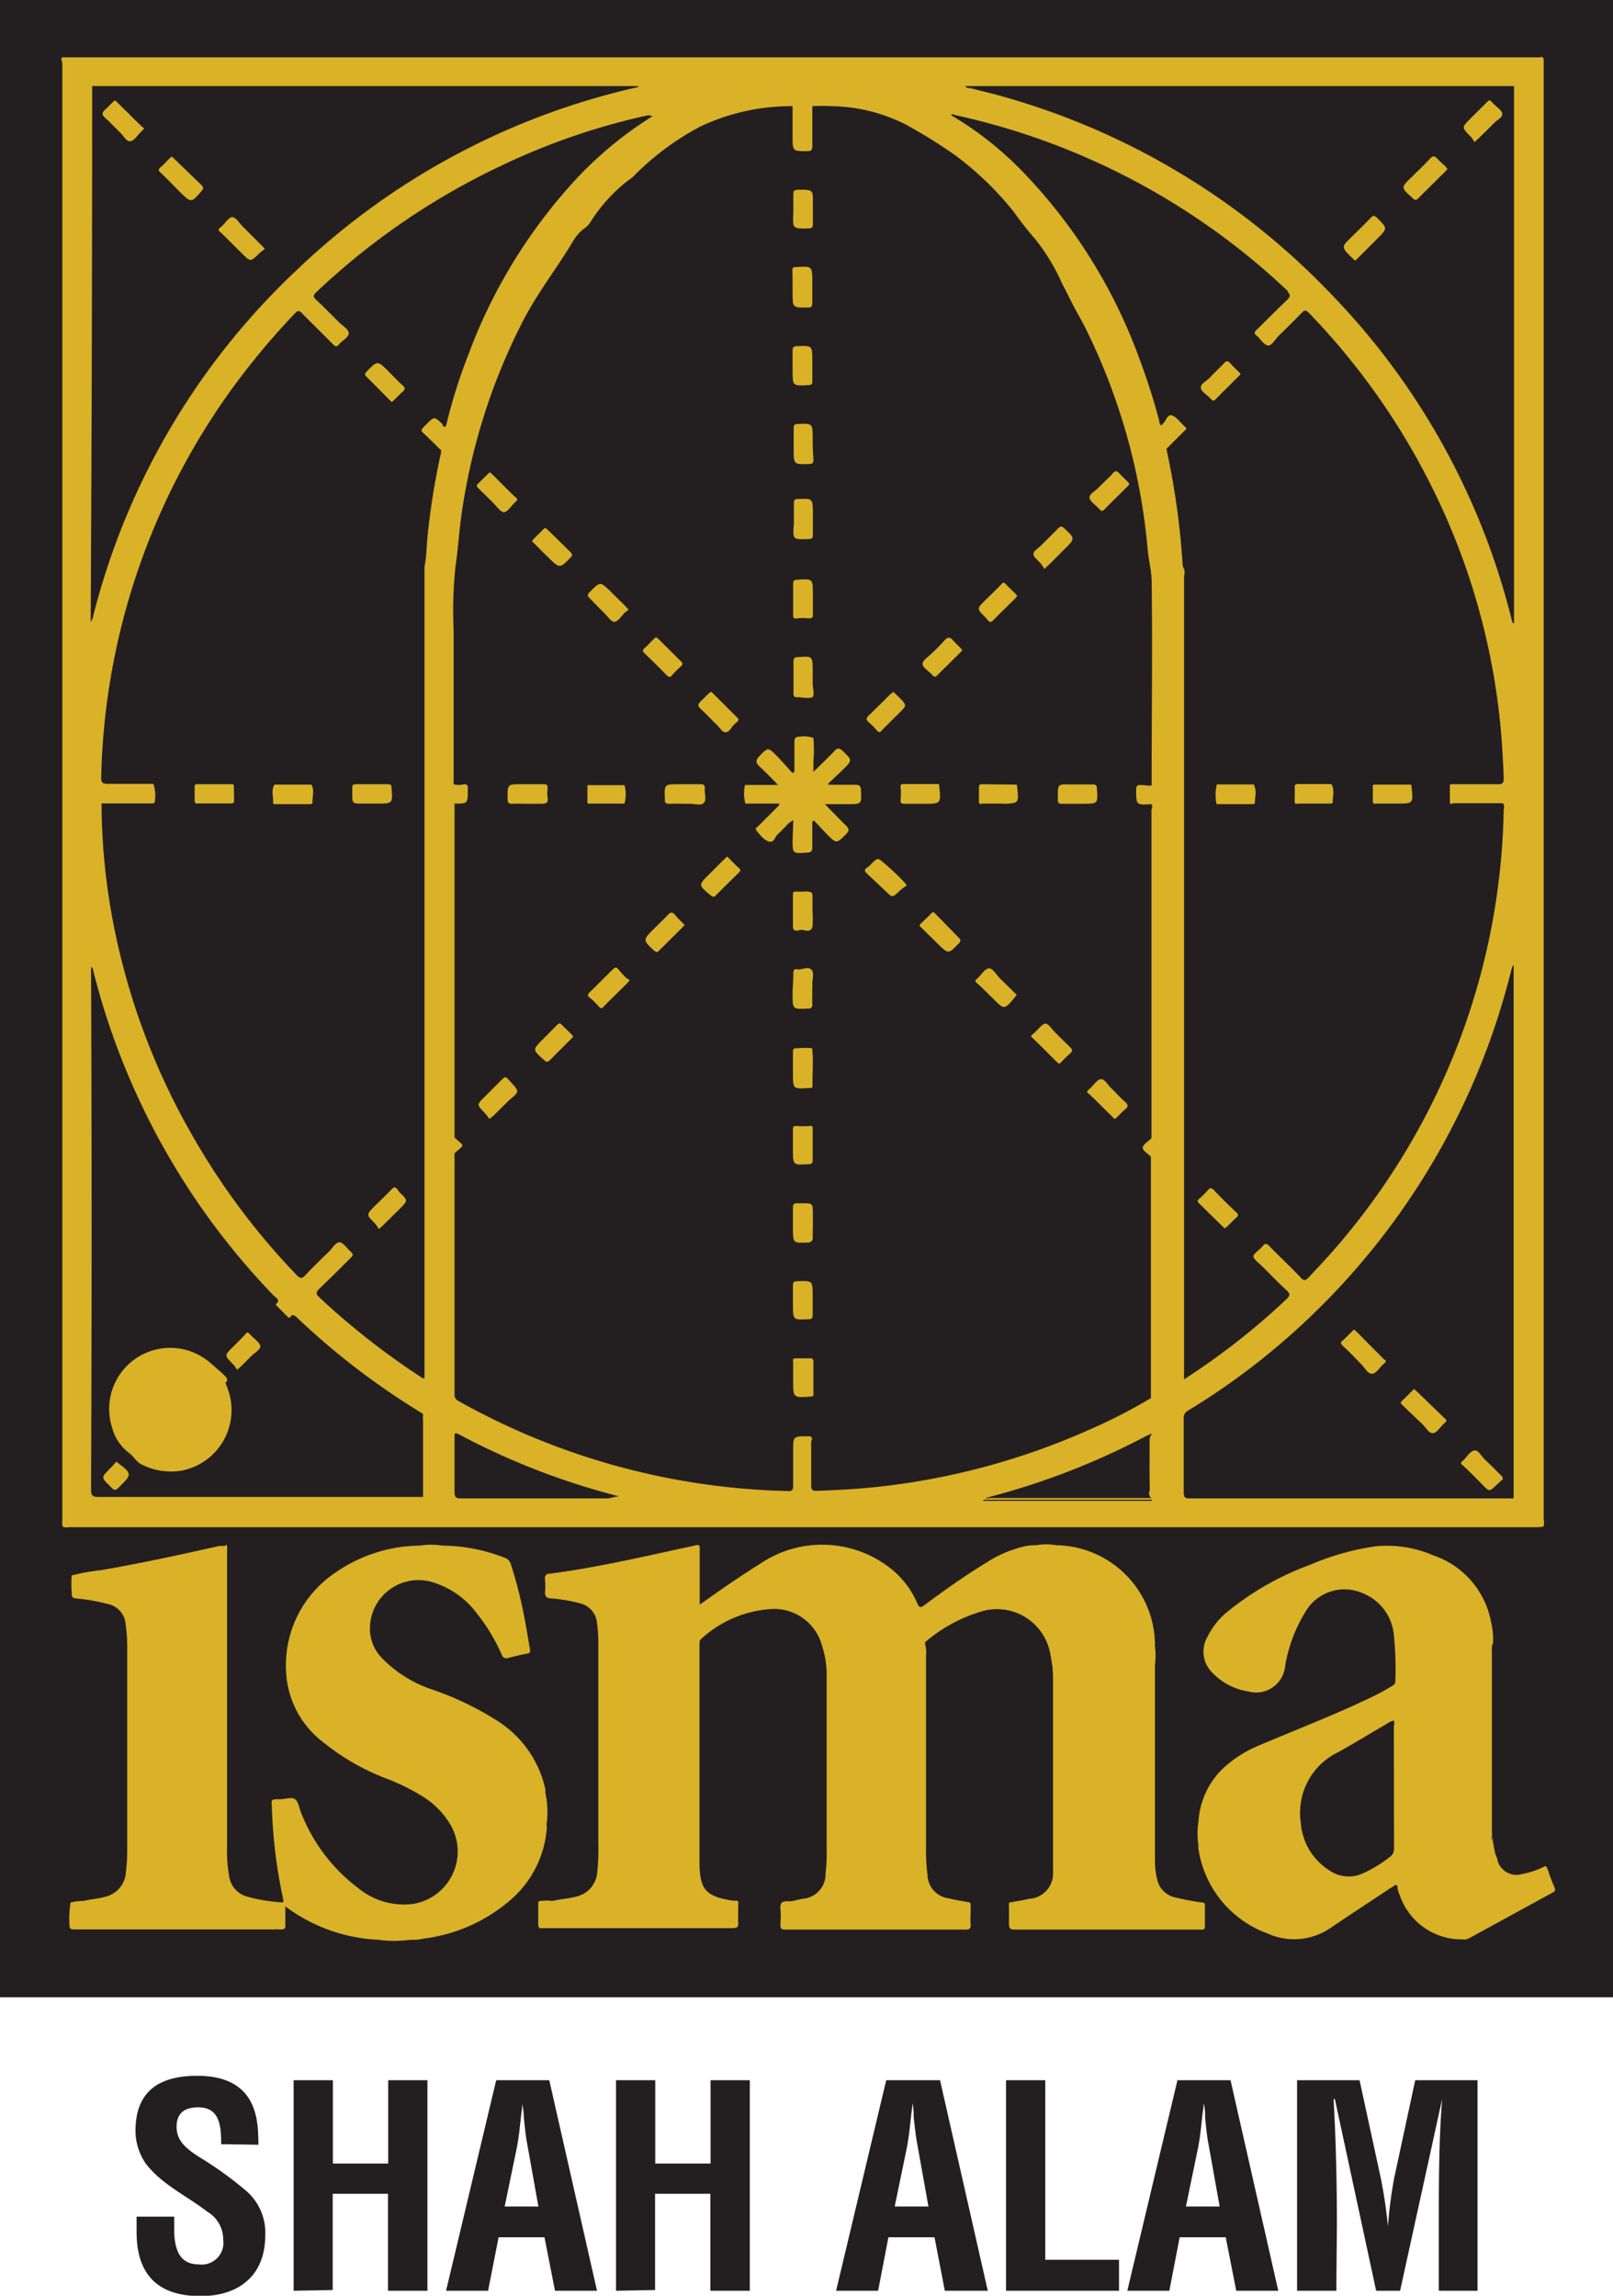 <svg xmlns="http://www.w3.org/2000/svg" viewBox="0 0 87.51 124.53"><defs><style>.cls-1{fill:#231f20;}.cls-2{fill:#d9b228;fill-rule:evenodd;}</style></defs><title>Logo ISMA Shah Alam</title><g id="Layer_2" data-name="Layer 2"><g id="Layer_1-2" data-name="Layer 1"><rect class="cls-1" width="87.51" height="108.34"/><path class="cls-2" d="M57.14,101.34Z"/><path class="cls-2" d="M29.64,98.85a1.36,1.36,0,0,1,0,.2,4.9,4.9,0,0,0-.05-1.79c0-.06,0-.13,0-.19a5.89,5.89,0,0,0-2.68-3.77,16.59,16.59,0,0,0-3.48-1.66A6.76,6.76,0,0,1,20.78,90a2.29,2.29,0,0,1-.7-1.43,2.63,2.63,0,0,1,3.4-2.74,4.69,4.69,0,0,1,2.37,1.66,10.17,10.17,0,0,1,1.37,2.26.26.26,0,0,0,.36.18c.34-.09.69-.17,1-.23.17,0,.2-.1.17-.26-.09-.49-.17-1-.26-1.48a23.65,23.65,0,0,0-.77-3.09.49.49,0,0,0-.29-.35A9.45,9.45,0,0,0,24,83.84a3.78,3.78,0,0,0-1.21,0,8.13,8.13,0,0,0-4.51,1.41,6.05,6.05,0,0,0-2.76,5.41,5.11,5.11,0,0,0,2.06,3.88A12.46,12.46,0,0,0,21,96.49a11.28,11.28,0,0,1,2,1A4.48,4.48,0,0,1,24.45,99a2.88,2.88,0,0,1-2,4.27,3.89,3.89,0,0,1-3-.84,9.38,9.38,0,0,1-3.11-4.09c-.11-.25-.14-.6-.33-.74s-.55,0-.83,0c-.51,0-.45,0-.43.46a27.81,27.81,0,0,0,.6,4.9c0,.1.12.25-.11.23a8.94,8.94,0,0,1-1.86-.32,1.32,1.32,0,0,1-.94-1.06,7.69,7.69,0,0,1-.12-1.66v-16a2.81,2.81,0,0,0,0-.29c0-.07-.07-.06-.12,0h0l-.31,0c-2.12.48-4.25.94-6.39,1.31a10.86,10.86,0,0,0-1.61.29,5.67,5.67,0,0,0,0,.92c0,.22,0,.31.28.33A10.56,10.56,0,0,1,5.82,87a1.22,1.22,0,0,1,1,1.14,8.29,8.29,0,0,1,.08,1.11v11.12a9.45,9.45,0,0,1-.07,1.18,1.45,1.45,0,0,1-1.13,1.34c-.39.11-.79.13-1.19.23a2.58,2.58,0,0,0-.68.08,5.55,5.55,0,0,0-.06,1.22c0,.21.07.24.26.24H15.24c.2,0,.25-.06.24-.25,0-.34,0-.69,0-1a9.13,9.13,0,0,0,5,1.81.75.75,0,0,1,.21,0l-.21,0a6.71,6.71,0,0,0,1.79,0,2.31,2.31,0,0,0,.69-.06,8.86,8.86,0,0,0,4.62-2,5.7,5.7,0,0,0,2.09-4.08A.68.68,0,0,1,29.64,98.85Zm-14.72,5.76h.21A.74.74,0,0,1,14.92,104.61Zm.49-.32v0Z"/><path class="cls-2" d="M3.47,82.84a.59.59,0,0,0,.26,0H83.35c.13,0,.28,0,.4-.05a1,1,0,0,0,0-.38V3.26c0-.18-.09-.18-.22-.15h-.38q-39.68,0-79.36,0l-.41,0c-.11.09,0,.22,0,.33q0,39.53,0,79.05a.67.67,0,0,0,0,.23A.12.12,0,0,0,3.47,82.84ZM5.29,4.67h29l.38,0,0,0,0,0a.49.49,0,0,1-.26.1,39.17,39.17,0,0,0-18.28,9.85,38.79,38.79,0,0,0-11.1,18.9.53.53,0,0,1-.11.21s0-.1,0-.16Q5,19.29,5,5c0-.11,0-.23,0-.33Zm47.19,0H82.14l0,.06h0c0,.13,0,.26,0,.38V33.16c0,.21,0,.43,0,.64-.11,0-.1-.09-.12-.16a38.85,38.85,0,0,0-9.94-17.83A39.31,39.31,0,0,0,54.24,5.19c-.53-.15-1.07-.27-1.6-.41-.1,0-.21,0-.28-.12ZM43.82,77.91c-.79,0-.79,0-.79.79,0,.64,0,1.28,0,1.92,0,.22-.07.26-.27.26A38.24,38.24,0,0,1,24.88,76a.37.37,0,0,1-.22-.37V62.85a2.85,2.85,0,0,1,0-.29c.58-.53.55-.33,0-.86,0-.12,0-.25,0-.38V43.94c0-.12,0-.24,0-.35.71,0,.71,0,.72-.68v-.16c0-.17-.05-.21-.21-.21a1,1,0,0,1-.56,0h0a0,0,0,0,1,0,0c0-.13,0-.25,0-.38,0-2.66,0-5.33,0-8a23,23,0,0,1,.1-3.42c.15-1,.2-2,.36-3.05a33.08,33.08,0,0,1,3.35-10.37c.79-1.51,1.85-2.85,2.72-4.32a2.3,2.3,0,0,1,.51-.57A1.37,1.37,0,0,0,32,12.1a8.68,8.68,0,0,1,2.13-2.35,1.48,1.48,0,0,0,.3-.25A14.85,14.85,0,0,1,38,6.86l0,0a11.55,11.55,0,0,1,5-1.1c0,.55,0,1.09,0,1.63,0,.82,0,.81.8.81.22,0,.27-.07.27-.27,0-.72,0-1.45,0-2.17a9.73,9.73,0,0,1,1.08,0,9.15,9.15,0,0,1,4,1,27.79,27.79,0,0,1,2.67,1.66A17.12,17.12,0,0,1,55,11.49,18.79,18.79,0,0,0,56.19,13a11.17,11.17,0,0,1,1.45,2.42c.23.41.42.85.65,1.27s.45.8.65,1.21a33.63,33.63,0,0,1,3.32,11.86c.05.59.21,1.18.22,1.75.05,3.59,0,7.18,0,10.77,0,.1,0,.21,0,.3s-.4,0-.6,0-.24.07-.24.26c0,.83,0,.83.83.78.09.12,0,.25,0,.37q0,8.88,0,17.75c-.17.17-.44.32-.47.5s.29.33.44.51l0,0c0,.12,0,.25,0,.38q0,6.18,0,12.36c0,.11,0,.23,0,.35a29.79,29.79,0,0,1-3.47,1.77,38.27,38.27,0,0,1-11.61,3.07c-1,.1-2,.15-3.06.19-.23,0-.29-.06-.29-.29,0-.79,0-1.59,0-2.39C44.1,78,44.05,77.9,43.82,77.91ZM33,81.28H25c-.26,0-.34-.07-.34-.34,0-1,0-2,0-3,0-.2,0-.24.23-.14a38.69,38.69,0,0,0,8.63,3.35l.09,0v0Zm29.34-.39c0,.14,0,.28.13.37l-.38,0H53.69a.37.37,0,0,1-.22,0l1.09-.3a39.66,39.66,0,0,0,7.69-3.1l.26-.1a.56.56,0,0,0-.14.41C62.37,79.06,62.36,80,62.38,80.89Zm-9,.46h9.15s0,0,0,.06H53.37Zm28.5-.07H64.53c-.26,0-.31-.09-.31-.33q0-2,0-4a.43.43,0,0,1,.23-.43A38.32,38.32,0,0,0,71,71.51a39,39,0,0,0,11-18.92.77.77,0,0,1,.12-.26c0,.22,0,.43,0,.64V80.89c0,.1,0,.21,0,.32S82,81.28,81.87,81.28Zm-12-65.46c.18.17.18.26,0,.44-.56.53-1.11,1.09-1.66,1.63-.13.12-.16.2,0,.32s.39.5.6.53.39-.32.58-.51c.42-.42.85-.83,1.26-1.26.16-.17.24-.15.39,0a37.78,37.78,0,0,1,6.68,9.46,37,37,0,0,1,3.71,12.9c.09.93.14,1.87.18,2.8,0,.31,0,.43-.39.41-.8,0-1.61,0-2.42,0-.06,0-.11,0-.11.07,0,.28,0,.55,0,.83s.1.13.2.13h2.67c.11.12.06.26.05.39a37.26,37.26,0,0,1-8.5,23c-.65.8-1.35,1.56-2.06,2.31-.18.19-.28.24-.48,0-.54-.57-1.12-1.11-1.67-1.67-.14-.15-.23-.18-.37,0S68,68,68,68.15s.32.38.51.57c.43.43.85.87,1.3,1.28.21.19.17.28,0,.46a38.5,38.5,0,0,1-5.57,4.36c0-.19,0-.38,0-.57v-43a.78.78,0,0,0,0-.4h0a.41.41,0,0,1-.08-.24,41.37,41.37,0,0,0-.88-6.26l1-1c.06-.06.14-.11,0-.21s-.41-.5-.68-.6-.33.29-.52.45l-.08.09c-.1-.06-.09-.17-.11-.26a35.68,35.68,0,0,0-1.11-3.46A28.68,28.68,0,0,0,55.49,9.32,18.35,18.35,0,0,0,51.6,6.25c.07-.12.17,0,.25,0A38,38,0,0,1,69.9,15.82ZM35.41,6.3a20.48,20.48,0,0,0-4,3.25,28.73,28.73,0,0,0-6,9.69,28.79,28.79,0,0,0-1.21,3.86C24.05,23.26,24,23,24,23c-.44-.41-.43-.42-.85,0s-.33.33,0,.66.4.38.59.58.21.15.19.3a39,39,0,0,0-.72,4.41c-.07.6-.06,1.21-.18,1.8,0,.14,0,.28,0,.41V67.77q0,3.53,0,7c-.12,0-.2-.08-.28-.13a40.18,40.18,0,0,1-5.44-4.28c-.2-.19-.15-.28,0-.44.58-.55,1.14-1.12,1.71-1.68.13-.13.17-.21,0-.35s-.38-.48-.59-.5-.39.31-.57.49c-.44.43-.88.85-1.29,1.29-.18.19-.28.2-.47,0a38,38,0,0,1-5.66-7.57A37.27,37.27,0,0,1,6,49.27a35,35,0,0,1-.49-5.4c0-.1,0-.19,0-.29H8.16c.08,0,.23,0,.23-.06a2,2,0,0,0-.07-1c-.82,0-1.64,0-2.46,0-.31,0-.38-.07-.37-.38a37.33,37.33,0,0,1,7.9-22.12A40.07,40.07,0,0,1,16,17c.15-.16.23-.17.39,0,.55.56,1.12,1.11,1.67,1.67.13.13.21.18.34,0s.54-.37.52-.6-.33-.39-.52-.58c-.41-.41-.81-.82-1.23-1.21-.17-.16-.21-.25,0-.44A38.41,38.41,0,0,1,27.17,9a36.45,36.45,0,0,1,8-2.75ZM4.94,52.59v-.15c.12.08.11.2.14.3a39.09,39.09,0,0,0,9.77,17.54c.11.12.39.21.13.46,0,.05,0,.1.07.13l.54.54c.05.06.11.12.18,0s.19-.06.28,0a39.74,39.74,0,0,0,6.8,5.22l.1.07v.1a1.2,1.2,0,0,0,0,.2c0,1.39,0,2.77,0,4.15v.05H5.34c-.33,0-.4-.09-.4-.4Q5,66.73,4.94,52.59Z"/><path class="cls-2" d="M65.22,103.2a14.29,14.29,0,0,1-1.56-.3,1.28,1.28,0,0,1-.89-1,4.34,4.34,0,0,1-.11-1c0-3.54,0-7.07,0-10.6a4,4,0,0,0,0-1v-.17a5.44,5.44,0,0,0-5.36-5.31,3.07,3.07,0,0,0-1.09,0,2.39,2.39,0,0,0-.66.07,6.43,6.43,0,0,0-2,.85c-1.18.72-2.3,1.51-3.4,2.33-.22.17-.29.12-.39-.11a4.86,4.86,0,0,0-1.34-1.8,6,6,0,0,0-6.89-.52c-1.09.68-2.16,1.4-3.21,2.15-.1.08-.22.15-.36.25a2.2,2.2,0,0,1,0-.23c0-.92,0-1.85,0-2.78,0-.2,0-.26-.24-.2s-.46.1-.69.15c-2.38.52-4.75,1.06-7.17,1.38-.23,0-.32.1-.29.34a3.75,3.75,0,0,1,0,.67c0,.23.07.31.29.33a8.88,8.88,0,0,1,1.61.27,1.21,1.21,0,0,1,.92,1.06,8.73,8.73,0,0,1,.07,1.25c0,3.58,0,7.17,0,10.76a11.19,11.19,0,0,1-.06,1.53,1.46,1.46,0,0,1-1.14,1.31c-.41.11-.83.13-1.25.23h-.1a2,2,0,0,0-.48,0l-.06,0c-.18,0-.17.08-.17.19,0,.33,0,.66,0,1s.07.3.3.29c1.76,0,3.51,0,5.26,0s3.36,0,5,0c.23,0,.3-.06.29-.28s0-.66,0-1c0-.08.05-.21-.11-.21l-.19,0c-1.44-.23-1.79-.58-1.8-2.05,0-4,0-7.92,0-11.88,0-.1,0-.19.08-.26a6.23,6.23,0,0,1,3.8-1.63,2.69,2.69,0,0,1,2.77,2,5.1,5.1,0,0,1,.25,1.6v9.29a12,12,0,0,1-.06,1.47A1.34,1.34,0,0,1,43.53,103l-.59.13a1.62,1.62,0,0,1-.22,0c-.31,0-.41.11-.38.42a4.17,4.17,0,0,1,0,.79c0,.25,0,.33.31.33,1.6,0,3.19,0,4.79,0h4.94c.22,0,.3-.06.28-.28s0-.66,0-1c0-.1,0-.23-.15-.21-.35-.07-.71-.12-1.06-.21a1.31,1.31,0,0,1-1.13-1.28,9.39,9.39,0,0,1-.08-1.4V89.82a1.68,1.68,0,0,0-.05-.63v-.11a8.29,8.29,0,0,1,2.93-1.63A2.94,2.94,0,0,1,57,89.83a5.74,5.74,0,0,1,.13,1.24c0,1.79,0,3.58,0,5.36,0,1.58,0,3.15,0,4.73h0a1.09,1.09,0,0,1,0,.18h0c0,.08,0,.16,0,.24A1.37,1.37,0,0,1,55.83,103c-.33.08-.67.13-1,.19-.13,0-.09.12-.09.2,0,.3,0,.61,0,.92s.06.36.35.36c2.82,0,5.63,0,8.45,0,.53,0,1.06,0,1.59,0,.18,0,.25,0,.24-.23,0-.34,0-.68,0-1C65.36,103.33,65.41,103.19,65.22,103.2Zm-8-2.1Zm-.09.29h0Z"/><path class="cls-2" d="M84.33,102.37c-.13-.31-.25-.62-.35-.93s-.15-.2-.32-.13a4.37,4.37,0,0,1-1.06.34,1.07,1.07,0,0,1-1.35-.71c0-.13-.09-.26-.13-.4a8.32,8.32,0,0,1-.18-1.13l0,.44a.47.47,0,0,1,0-.32v-10a.7.7,0,0,1,.06-.4,3.8,3.8,0,0,0-.1-1.11,4.72,4.72,0,0,0-3.14-3.65,6.31,6.31,0,0,0-3.15-.49,14,14,0,0,0-3.53,1,15.49,15.49,0,0,0-4.55,2.6,4,4,0,0,0-1,1.27,1.6,1.6,0,0,0,.26,2,3.42,3.42,0,0,0,1.93,1,1.58,1.58,0,0,0,2-1.36,8.15,8.15,0,0,1,1.13-3,2.44,2.44,0,0,1,3-1,2.71,2.71,0,0,1,1.77,2.28,18.06,18.06,0,0,1,.08,2.55c0,.15-.11.19-.2.25a13.7,13.7,0,0,1-1.47.77c-1.87.88-3.8,1.62-5.7,2.43a6.5,6.5,0,0,0-1.86,1.15,4.34,4.34,0,0,0-1.45,3,3.93,3.93,0,0,0,0,1.28.62.62,0,0,0,0,.19,5.79,5.79,0,0,0,3.75,4.59,3.49,3.49,0,0,0,3.43-.31c1.09-.74,2.2-1.46,3.29-2.19.08,0,.14-.14.25-.13s.07.19.1.28.06.18.1.27a3.54,3.54,0,0,0,3.39,2.4.6.6,0,0,0,.37-.06l4.59-2.51C84.38,102.59,84.38,102.51,84.33,102.37Zm-8.7-2.12a.54.54,0,0,1-.23.48,7,7,0,0,1-1.46.89,1.84,1.84,0,0,1-1.83-.17,3.34,3.34,0,0,1-1.54-2.6,3.64,3.64,0,0,1,2-3.79c.92-.51,1.82-1.06,2.73-1.59a.84.84,0,0,1,.32-.14.45.45,0,0,1,0,.28Zm.11.21h0v-7h0Z"/><path class="cls-2" d="M43,45.55c0,.75,0,.76.78.7.24,0,.3-.11.29-.34,0-.45,0-.9,0-1.35l.09-.05.69.73c.54.54.53.53,1.06,0,.17-.18.16-.28,0-.45-.38-.36-.74-.75-1.16-1.17H46c.75,0,.74,0,.71-.74,0-.25-.1-.32-.35-.31-.47,0-.94,0-1.42,0l0-.07.76-.72c.56-.55.55-.54,0-1.06-.16-.14-.26-.16-.41,0-.36.38-.73.73-1.16,1.15,0-.24,0-.4,0-.55a7.91,7.91,0,0,0,0-1.29h0a1.54,1.54,0,0,0-.74-.07c-.21,0-.3.07-.29.3,0,.53,0,1.07,0,1.61l-.11.06c-.28-.31-.56-.63-.85-.93-.47-.47-.47-.46-.93,0-.21.23-.23.37,0,.58s.63.61,1,1H40.54s-.11,0-.12,0a2.09,2.09,0,0,0,0,.93c0,.11.11.08.18.08h1.68c0,.12-.09.16-.15.23l-1,1c-.06.06-.19.11-.09.23s.39.53.68.6.31-.25.47-.39.26-.27.41-.4a1.35,1.35,0,0,1,.44-.37Z"/><path class="cls-2" d="M43,15.59v.28c0,.83,0,.82.83.81.18,0,.24-.05.24-.24,0-.38,0-.76,0-1.14,0-.87,0-.87-.88-.81-.15,0-.2,0-.2.2C43,15,43,15.29,43,15.59Z"/><path class="cls-2" d="M44.09,24.09v-.28c0-.85,0-.85-.83-.81h0c-.15,0-.2.06-.2.21,0,.38,0,.76,0,1.14,0,.85,0,.85.85.82.17,0,.22-.06.22-.22S44.09,24.38,44.09,24.09Z"/><path class="cls-2" d="M43.88,29.24c.17,0,.22-.06.22-.22s0-.57,0-.86v-.28c0-.85,0-.85-.83-.81h0c-.15,0-.2.06-.2.21,0,.38,0,.76,0,1.14C43,29.28,43,29.27,43.88,29.24Z"/><path class="cls-2" d="M44.09,37a1.62,1.62,0,0,0,0-.22V36.4c0-.82,0-.82-.84-.75h0c-.16,0-.2.08-.2.22,0,.59,0,1.17,0,1.76,0,.15.06.2.21.19s.63.09.8,0S44.07,37.25,44.09,37Z"/><path class="cls-2" d="M50.75,49.57l-.13-.11-.12.11c-.17.16-.33.34-.5.49s-.11.17,0,.27l.84.83c.62.61.61.61,1.19,0,.1-.11.1-.18,0-.28Z"/><path class="cls-2" d="M44.1,66.32v-.45c0-.6,0-.6-.59-.6h-.26c-.19,0-.23.06-.23.24,0,.37,0,.74,0,1.11,0,.81,0,.81.8.78,0,0,.05,0,.07,0s.2-.06.2-.21S44.1,66.61,44.1,66.32Z"/><path class="cls-2" d="M43,53.92c0,.83,0,.83.83.79.17,0,.25-.05.24-.24s0-.57,0-.86a2.09,2.09,0,0,0,0-.25c0-.26.12-.6-.06-.77s-.46,0-.7,0h0c-.2-.05-.28,0-.27.25S43,53.55,43,53.92Z"/><path class="cls-2" d="M36.65,49.66c-.17-.23-.29-.18-.45,0s-.48.48-.72.72c-.61.61-.61.61,0,1.18.11.09.17.12.28,0l1.27-1.26.11-.13-.12-.12A3.87,3.87,0,0,1,36.65,49.66Z"/><path class="cls-2" d="M61.05,59.78c-.27-.23-.5-.5-.75-.74s-.37-.52-.58-.5-.4.35-.61.53-.14.17,0,.29c.42.4.82.81,1.23,1.21a1.79,1.79,0,0,0,.14.13.5.5,0,0,0,.13-.11c.15-.14.28-.29.44-.42S61.22,59.93,61.05,59.78Z"/><path class="cls-2" d="M56.48,30.59a3.16,3.16,0,0,1,.18.27l.23-.21c.28-.27.55-.55.83-.83.62-.61.62-.6,0-1.18-.12-.1-.18-.1-.29,0-.29.3-.6.6-.9.9s-.44.32-.46.5S56.33,30.39,56.48,30.59Z"/><path class="cls-2" d="M53.87,54.16c.62.63.62.63,1.2-.08l.09-.12L55,53.81l-.77-.76c-.19-.19-.37-.54-.59-.52s-.4.35-.6.53-.13.18,0,.3C53.33,53.62,53.59,53.89,53.87,54.16Z"/><path class="cls-2" d="M59.64,27.61c.11.13.18.14.3,0,.4-.41.82-.81,1.22-1.22,0,0,.11-.07.1-.16a.48.48,0,0,0-.09-.11c-.15-.15-.3-.28-.43-.43s-.23-.18-.38,0-.5.49-.74.74-.53.37-.51.57S59.46,27.41,59.64,27.61Z"/><path class="cls-2" d="M27.34,27.78c.2,0,.4-.35.6-.53s.13-.18,0-.3c-.42-.4-.82-.81-1.23-1.22l-.13-.11a.58.58,0,0,0-.12.1l-.5.49c-.11.1-.12.18,0,.28l.77.76C26.94,27.45,27.15,27.78,27.34,27.78Z"/><path class="cls-2" d="M40.08,47.08c-.18-.16-.35-.34-.52-.51s-.06-.09-.15-.08a1.36,1.36,0,0,1-.12.12l-.79.79c-.62.61-.62.61.06,1.17.11.09.18.1.28,0,.41-.42.83-.83,1.24-1.23C40.18,47.24,40.2,47.18,40.08,47.08Z"/><path class="cls-2" d="M43.87,12.39c.19,0,.23-.07.23-.24,0-.44,0-.88,0-1.31s0-.55-.55-.55-.51,0-.51.49v.8C43,12.41,43,12.41,43.87,12.39Z"/><path class="cls-2" d="M43,20.09c0,.85,0,.85.86.8.16,0,.21-.05.21-.2s0-.55,0-.83v-.28c0-.85,0-.84-.85-.8-.16,0-.22.06-.22.23C43,19.37,43,19.73,43,20.09Z"/><path class="cls-2" d="M38,38.44c.3.27.57.57.86.85s.31.43.51.43.3-.26.45-.41l.14-.13c.14-.1.14-.18,0-.29l-1.26-1.26-.13-.11-.15.12-.43.43C37.87,38.2,37.84,38.29,38,38.44Z"/><path class="cls-2" d="M36.47,36.62a4.17,4.17,0,0,1,.47-.47c.12-.11.11-.18,0-.28l-1.2-1.19-.15-.12-.13.11c-.16.16-.31.33-.48.48s-.1.19,0,.3c.4.38.8.77,1.18,1.17C36.28,36.73,36.35,36.76,36.47,36.62Z"/><path class="cls-2" d="M33.54,52.57c-.12-.13-.18-.08-.28,0L32,53.82c-.11.11-.16.18,0,.3s.33.31.48.47.17.11.28,0c.42-.43.86-.85,1.29-1.28l.12-.15L34,53.07A5.78,5.78,0,0,1,33.54,52.57Z"/><path class="cls-2" d="M57.33,57.6l.13.11.15-.13a6.2,6.2,0,0,1,.45-.44c.15-.13.12-.21,0-.33s-.51-.5-.77-.76-.41-.54-.59-.52-.41.36-.63.54-.1.17,0,.28C56.49,56.76,56.91,57.18,57.33,57.6Z"/><path class="cls-2" d="M43.27,33.54a2.72,2.72,0,0,1,.57,0c.2,0,.27,0,.26-.24,0-.35,0-.7,0-1.06,0-.85,0-.85-.86-.79-.17,0-.21.08-.21.24s0,.53,0,.79,0,.54,0,.8S43.05,33.57,43.27,33.54Z"/><path class="cls-2" d="M53.59,33.64c.1.14.19.11.3,0,.38-.39.78-.77,1.17-1.16l.13-.15-.1-.13c-.17-.16-.34-.32-.5-.49s-.18-.1-.28,0c-.28.29-.57.57-.86.85-.46.46-.46.46,0,.92A1.14,1.14,0,0,1,53.59,33.64Z"/><path class="cls-2" d="M29,29.49c.24.25.49.5.74.74.63.62.62.62,1.23,0,.1-.11.08-.16,0-.26l-1.22-1.2-.14-.12-.07,0-.61.61C28.81,29.38,28.94,29.43,29,29.49Z"/><path class="cls-2" d="M27.55,58.52c-.11-.12-.17-.1-.28,0l-1,1c-.4.4-.4.4,0,.82a2.64,2.64,0,0,1,.28.36l.23-.19.75-.74c.19-.2.55-.42.53-.59S27.74,58.74,27.55,58.52Z"/><path class="cls-2" d="M43.89,61.08a5,5,0,0,1-.67,0c-.16,0-.2,0-.2.2,0,.36,0,.72,0,1.08,0,.85,0,.84.85.79.17,0,.22-.07.22-.23s0-.55,0-.83,0-.53,0-.79S44.07,61.07,43.89,61.08Z"/><path class="cls-2" d="M47.1,39.15a3.48,3.48,0,0,1,.47.47c.1.12.17.12.27,0,.34-.35.68-.68,1-1s.37-.36,0-.73l-.37-.36-.16.12c-.41.41-.83.83-1.25,1.23C47,39,47,39.05,47.1,39.15Z"/><path class="cls-2" d="M43.61,48.36a2.38,2.38,0,0,1-.38,0c-.16,0-.21,0-.21.19,0,.56,0,1.13,0,1.69,0,.36.3.22.44.2s.56.21.62-.2a5.75,5.75,0,0,0,0-.83v-.54C44.09,48.36,44.09,48.36,43.61,48.36Z"/><path class="cls-2" d="M38.24,42.78c0-.22-.07-.24-.25-.24H36.81c-.77,0-.77,0-.74.79,0,.19,0,.28.28.27s.55,0,.82,0h.26c.26,0,.6.12.76-.05S38.2,43,38.24,42.78Z"/><path class="cls-2" d="M44.09,70.31c0-.85,0-.84-.85-.81-.18,0-.22.06-.22.22s0,.51,0,.76v.29c0,.84,0,.83.85.79.17,0,.22-.07.22-.23C44.09,71,44.09,70.65,44.09,70.31Z"/><path class="cls-2" d="M32.76,33.23c.19.18.39.51.58.5s.38-.33.57-.51l.19-.14-.17-.2-.77-.76c-.6-.59-.59-.59-1.17,0-.12.13-.14.2,0,.33S32.51,33,32.76,33.23Z"/><path class="cls-2" d="M29.71,43.26a1.36,1.36,0,0,1,0-.45c0-.21,0-.28-.26-.27-.38,0-.76,0-1.15,0-.78,0-.77,0-.76.8,0,.19.05.27.25.26s.55,0,.83,0,.49,0,.74,0S29.76,43.56,29.71,43.26Z"/><path class="cls-2" d="M30.49,55.6c-.1-.12-.17-.11-.27,0s-.5.5-.74.75c-.61.6-.6.59.06,1.17.11.1.17.1.28,0,.38-.39.78-.78,1.17-1.17l.11-.12L31,56.1Z"/><path class="cls-2" d="M50.58,36.61c.1.12.17.14.29,0l1.2-1.19a1,1,0,0,0,.14-.15l-.11-.13c-.13-.13-.27-.26-.4-.41s-.27-.21-.45,0a8.61,8.61,0,0,1-.67.68c-.19.2-.53.4-.53.6S50.39,36.4,50.58,36.61Z"/><path class="cls-2" d="M47.05,47.4l1,.94c.36.36.36.36.74,0,.13-.12.27-.21.41-.32l-.2-.23c-.31-.32-.63-.63-1-.94s-.35-.35-.72,0a1.15,1.15,0,0,1-.23.21C46.86,47.18,46.91,47.27,47.05,47.4Z"/><path class="cls-2" d="M57.39,43.19a1.15,1.15,0,0,1,0,.19c0,.18.06.22.22.22h1.12c.84,0,.84,0,.78-.83,0-.17-.07-.22-.23-.22H58.06C57.39,42.54,57.39,42.54,57.39,43.19Z"/><path class="cls-2" d="M44.06,56.86h0a4.08,4.08,0,0,0-.78,0c-.2,0-.27,0-.26.24,0,.37,0,.75,0,1.12,0,.85,0,.85.84.8h.07c.1,0,.16,0,.15-.15C44.07,58.17,44.14,57.52,44.06,56.86Z"/><path class="cls-2" d="M53.27,42.54c-.13,0-.16.06-.16.18s0,.49,0,.73.11.14.2.14h1.05a2.17,2.17,0,0,0,.73-.06h0c.18-.11.15-.34.09-.9a.07.07,0,0,0-.08-.07Z"/><path class="cls-2" d="M32,43.59h1.88a1.86,1.86,0,0,0,0-1H32s-.12,0-.13,0c0,.29,0,.59,0,.89C31.84,43.61,31.94,43.59,32,43.59Z"/><path class="cls-2" d="M48.86,42.72a2.75,2.75,0,0,1,0,.64c0,.18,0,.24.21.24.35,0,.7,0,1.05,0,.94,0,.94,0,.83-1,0-.09-.1-.07-.16-.07H49C48.82,42.54,48.86,42.65,48.86,42.72Z"/><path class="cls-2" d="M44,73.68c-.26,0-.51,0-.77,0s-.2.06-.2.21c0,.35,0,.7,0,1,0,.94,0,.94,1,.86.11,0,.1-.08.1-.15v-1.8C44.09,73.76,44.1,73.67,44,73.68Z"/><path class="cls-2" d="M21.56,64.52c-.11-.15-.2-.14-.32,0-.3.31-.6.6-.91.9-.46.47-.46.47,0,.93a1.81,1.81,0,0,1,.22.32l.24-.21.88-.87c.47-.47.47-.47,0-.92Z"/><path class="cls-2" d="M21.13,21.69l.13.12a1.79,1.79,0,0,0,.14-.13c.15-.14.28-.29.43-.42s.18-.22,0-.37-.5-.49-.75-.74c-.6-.6-.6-.6-1.18,0-.11.11-.13.18,0,.3Z"/><path class="cls-2" d="M20.44,43.59c.87,0,.87,0,.8-.87,0-.14-.06-.18-.19-.18H19.3c-.15,0-.19.06-.19.19a2.81,2.81,0,0,1,0,.29c0,.57,0,.57.56.57h.77Z"/><path class="cls-2" d="M12.49,42.54H10.68s-.11,0-.12.07c0,.25,0,.51,0,.76s.06.22.22.21h1.73c.06,0,.16,0,.18-.08s0-.51,0-.76S12.65,42.54,12.49,42.54Z"/><path class="cls-2" d="M16.89,42.56h-2c-.19.31-.06.64-.07,1,0,.08.12.06.19.06h1.75c.07,0,.19,0,.19-.07C16.94,43.2,17.08,42.87,16.89,42.56Z"/><path class="cls-2" d="M66.32,66.52l.13.11a1.58,1.58,0,0,0,.15-.12c.15-.14.29-.3.45-.44s.14-.2,0-.33c-.41-.38-.81-.78-1.2-1.19-.11-.1-.18-.15-.31,0a4.17,4.17,0,0,1-.47.47c-.12.1-.12.17,0,.27Z"/><path class="cls-2" d="M65.68,21.63c.1.12.18.14.3,0,.39-.4.79-.79,1.19-1.19l.14-.15a1,1,0,0,0-.14-.15c-.14-.14-.29-.28-.42-.43s-.21-.16-.35,0-.49.48-.72.73-.55.37-.53.59S65.5,21.42,65.68,21.63Z"/><path class="cls-2" d="M70.43,43.59h1.69c.07,0,.19,0,.18-.06,0-.33.13-.66-.07-1l-1.8,0c-.17,0-.2.07-.19.21s0,.47,0,.7S70.34,43.59,70.43,43.59Z"/><path class="cls-2" d="M66,42.62a2.59,2.59,0,0,0,0,1H67.9c.07,0,.19,0,.18-.07,0-.32.12-.65-.06-1l-.11,0,.11,0H66.16C66.09,42.55,66,42.52,66,42.62Z"/><path class="cls-2" d="M74.48,43.45c0,.19.1.14.2.14h1.11c.88,0,.89,0,.79-.9,0-.09,0-.15-.13-.13H74.6q-.16,0-.12.12Z"/><path class="cls-2" d="M76.63,10.74c.12.12.19.15.33,0L78.4,9.31l.13-.14L78.4,9A4.64,4.64,0,0,1,78,8.63c-.16-.18-.27-.2-.44,0-.31.34-.65.65-1,1C76,10.17,76,10.17,76.63,10.74Z"/><path class="cls-2" d="M73.23,13.87l.29.27.17-.16,1-1c.6-.6.6-.59,0-1.18-.12-.11-.19-.12-.31,0-.37.39-.76.77-1.15,1.15S72.76,13.4,73.23,13.87Z"/><path class="cls-2" d="M80,7.71l.19-.18c.27-.26.54-.52.8-.79s.53-.36.51-.57-.35-.39-.53-.6-.21-.11-.33,0l-.88.88c-.46.46-.46.46,0,.93A2.05,2.05,0,0,1,80,7.71Z"/><path class="cls-2" d="M12,12.63l1.13,1.12c.46.46.46.46.93,0a2.55,2.55,0,0,1,.31-.24,2.44,2.44,0,0,0-.19-.21l-1-1c-.19-.19-.37-.5-.57-.52s-.39.35-.61.52S11.86,12.51,12,12.63Z"/><path class="cls-2" d="M9.75,10.4c.63.62.62.62,1.21-.07.09-.11.07-.17,0-.26L9.46,8.62a1.79,1.79,0,0,0-.14-.13l-.13.11c-.15.15-.29.31-.45.45s-.17.2,0,.34C9.08,9.71,9.41,10.06,9.75,10.4Z"/><path class="cls-2" d="M5.69,6.38c.28.24.52.52.78.76s.37.55.6.52.4-.35.61-.54.13-.15,0-.27c-.45-.43-.88-.87-1.32-1.3l-.13-.11-.12.11c-.14.13-.27.28-.41.4S5.49,6.21,5.69,6.38Z"/><path class="cls-2" d="M76.87,75.48l-.15-.13-.12.11c-.17.16-.33.34-.5.49s-.1.18,0,.28c.36.34.7.69,1.05,1,.2.18.37.54.6.51s.39-.35.6-.53.11-.19,0-.3Z"/><path class="cls-2" d="M73.61,72.25l-.15-.13-.15.14c-.15.15-.29.3-.45.44s-.13.19,0,.31c.35.32.68.67,1,1,.19.19.36.54.59.51s.4-.35.61-.53.12-.17,0-.28Z"/><path class="cls-2" d="M81.4,80c-.27-.27-.53-.54-.81-.8s-.37-.55-.6-.52-.39.34-.6.53-.13.18,0,.3c.36.34.71.69,1.06,1.05s.36.35.73,0c.12-.12.25-.23.35-.32A.28.28,0,0,0,81.4,80Z"/><path class="cls-2" d="M7,78.81c.24.17.4.49.65.61a3.51,3.51,0,0,0,2.16.36,3.34,3.34,0,0,0,2.52-4.51c0-.1-.16-.22-.05-.32s0-.22-.06-.3q-.39-.37-.81-.72A3.31,3.31,0,0,0,6.1,77.49,2.45,2.45,0,0,0,7,78.81Z"/><path class="cls-2" d="M12.87,74.3l.2-.18c.18-.18.37-.36.54-.54s.54-.37.51-.57-.35-.4-.53-.6-.19-.14-.31,0-.43.44-.65.66c-.46.45-.46.45,0,.92C12.72,74.07,12.78,74.19,12.87,74.3Z"/><path class="cls-2" d="M6.53,80.6c.62-.61.62-.68-.09-1.21l-.13-.1c-.13.14-.24.28-.37.4-.45.45-.45.45,0,.9C6.24,80.89,6.24,80.89,6.53,80.6Z"/><polygon class="cls-2" points="44.05 39.99 44.05 39.99 44.05 40 44.05 39.99 44.05 39.99 44.05 39.99 44.05 39.99 44.05 39.99"/><polygon class="cls-2" points="44.06 56.86 44.06 56.86 44.06 56.86 44.06 56.86 44.06 56.86 44.06 56.86 44.06 56.86 44.06 56.86"/><path class="cls-1" d="M12,116.31c0-1-.08-2-1.25-2-.71,0-1.17.29-1.17,1.06s.55,1.2,1.22,1.63a19.8,19.8,0,0,1,2.59,1.87,3,3,0,0,1,1,2.39c0,2.17-1.43,3.29-3.51,3.29-2.56,0-3.47-1.43-3.47-3.47v-.84H9.45v.67c0,1.11.29,1.92,1.34,1.92a1.18,1.18,0,0,0,1.32-1.34,1.74,1.74,0,0,0-.85-1.51c-1.11-.86-2.5-1.49-3.36-2.63a3.18,3.18,0,0,1-.55-1.75c0-2,1.09-3,3.35-3,3.39,0,3.3,2.61,3.32,3.74Z"/><path class="cls-1" d="M15.93,124.26V112.84h2.13v4.52h3v-4.52h2.13v11.42H21.05V119h-3v5.22Z"/><path class="cls-1" d="M24.2,124.26l2.72-11.42H29.8l2.59,11.42H30.11l-.57-2.9H27.05l-.57,2.9Zm3.18-4.57h1.83l-.58-3.24c-.11-.54-.15-1-.21-1.59,0-.25-.05-.51-.08-.76h0c0,.25-.06.51-.08.76-.06.54-.1,1-.21,1.59Z"/><path class="cls-1" d="M33.42,124.26V112.84h2.13v4.52h3v-4.52h2.13v11.42H38.54V119h-3v5.22Z"/><path class="cls-1" d="M45.36,124.26l2.72-11.42H51l2.59,11.42H51.26l-.56-2.9H48.2l-.56,2.9Zm3.18-4.57h1.83l-.58-3.24c-.11-.54-.15-1-.22-1.59,0-.25,0-.51-.07-.76h0c0,.25-.06.51-.08.76-.06.54-.1,1-.21,1.59Z"/><path class="cls-1" d="M54.58,124.26V112.84h2.13v9.74h4v1.68Z"/><path class="cls-1" d="M61.16,124.26l2.72-11.42h2.88l2.59,11.42H67.07l-.57-2.9H64l-.56,2.9Zm3.18-4.57h1.83l-.58-3.24c-.11-.54-.15-1-.21-1.59,0-.25,0-.51-.08-.76h0c0,.25-.06.51-.08.76-.06.54-.1,1-.21,1.59Z"/><path class="cls-1" d="M72.5,124.26H70.37V112.84h3.39l1.15,5.3a26.06,26.06,0,0,1,.39,2.63h0a23.29,23.29,0,0,1,.34-2.63l1.14-5.3h3.38v11.42H78.06v-3.59c0-2.27,0-4.54.18-6.81h0l-2.28,10.4h-1.3l-2.24-10.4h-.07c.13,2.27.18,4.54.18,6.81Z"/></g></g></svg>
